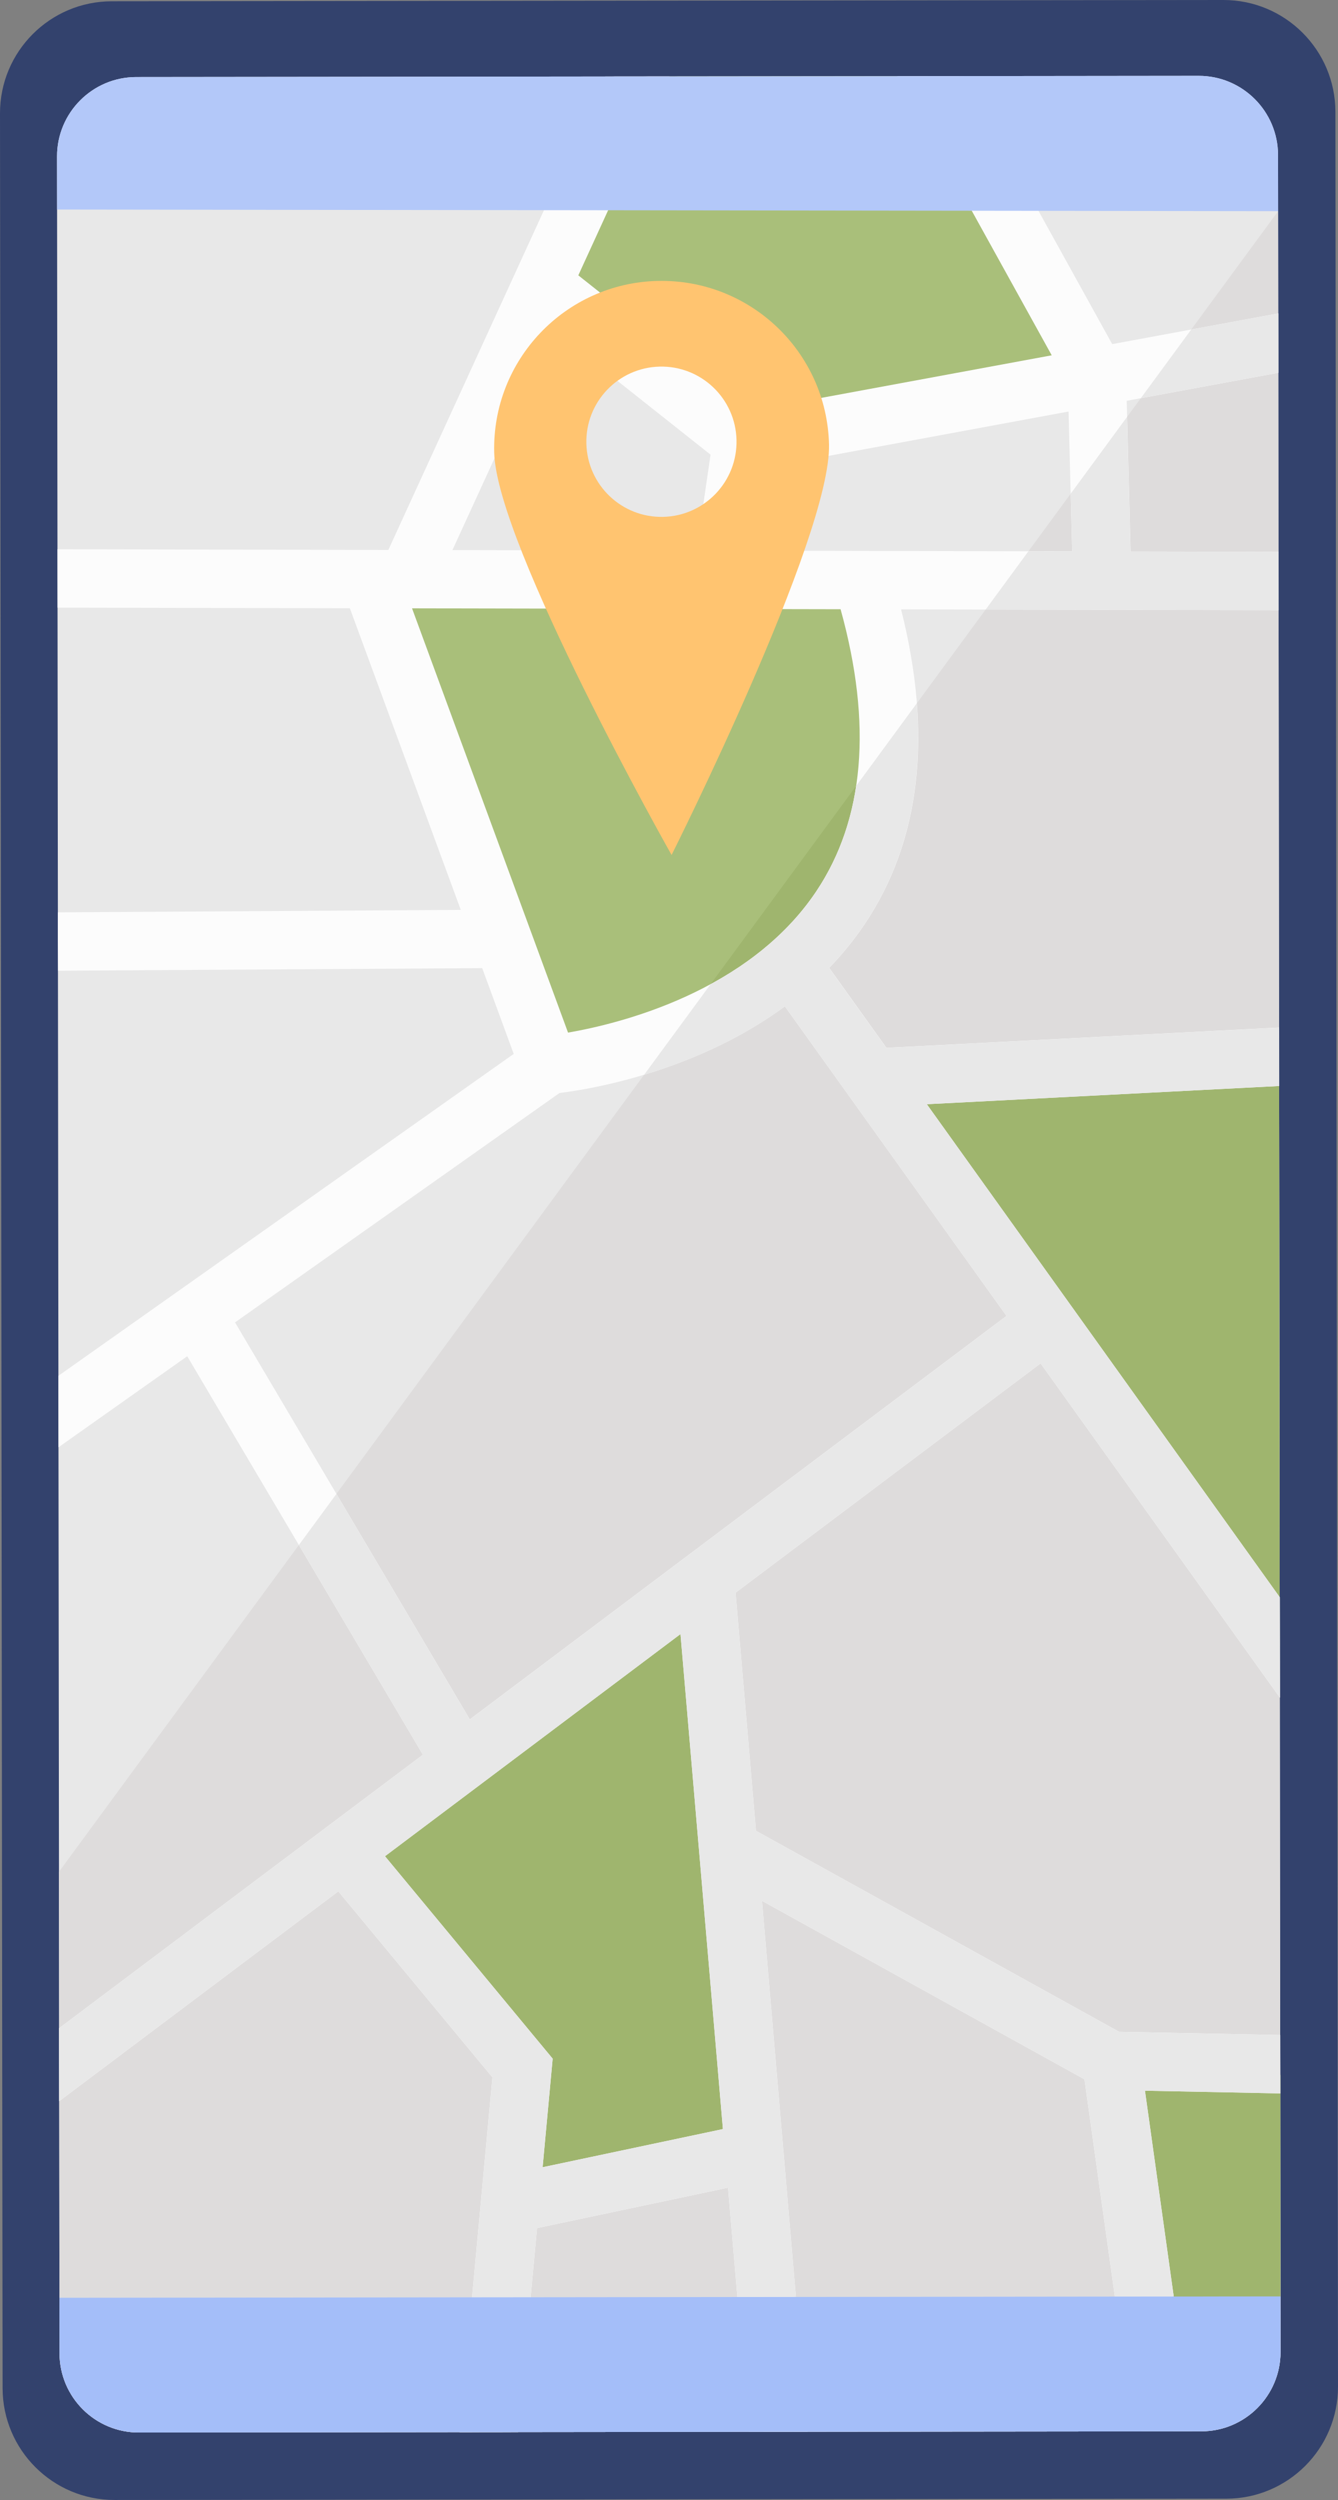 <svg id="_лой_2" xmlns="http://www.w3.org/2000/svg" width="578.41" height="1080" viewBox="0 0 578.41 1080"><rect x="0" y="0" width="578.41" height="1080" fill="#808080" stroke="none"/><g id="Travel10_538791040"><g id="Travel10_538791040-2"><path d="M530.08 1079.45l-480.52.55c-26.72.03-48.41-21.61-48.44-48.33L0 48.99C-.03 22.26 21.61.58 48.33.55L528.85.0c26.72-.03 48.41 21.61 48.44 48.33l1.12 982.68c.03 26.72-21.61 48.41-48.33 48.44z" fill="#33426d"/><g><g><g><path d="M519.33 1050.34l-459.28.52c-18.93.02-34.3-15.31-34.32-34.24l-1.08-949.02c-.02-18.93 15.31-34.3 34.24-34.32l459.28-.52c18.93-.02 34.3 15.31 34.32 34.24l1.08 949.02c.02 18.93-15.31 34.3-34.24 34.32z" fill="#e8e8e8"/><path d="M552.52 91.23 25.49 808.62l.24 208c.02 18.93 15.39 34.26 34.32 34.24l459.28-.52c18.93-.02 34.26-15.39 34.24-34.32l-1.05-924.79h0z" fill="#dedcdc"/></g><g><g><g><g><path d="M162.04 251.31l77.47 210.52s186.34-25.55 135.48-205.65l-212.94-4.87z" fill="#a9bf7a"/><path d="M383.64 321.11l-91.77 124.92c40.07-17.67 88.95-53.74 91.77-124.92z" fill="#9fb56e"/></g><path d="M233.98 123.61 325.02 191.34 472.74 161.65 387.9 32.91 289.38 33.02 233.98 123.61z" fill="#a9bf7a"/><g><path d="M147.97 799.46 220.21 893.61 222.05 953.06 326.82 929.51 298.34 684.55 147.97 799.46z" fill="#9fb56e"/><path d="M382.23 464.36 553.22 710.96 552.94 459.61 382.23 464.36z" fill="#9fb56e"/><path d="M479.79 892.85 515.52 1050.35 553.54 992.05 553.52 896.37 479.79 892.85z" fill="#9fb56e"/></g></g><g><path d="M552.6 161.04l-.03-25.64-71.77 13.26-64.09-115.78-28.81.03 66.75 120.58-130.6 24.12-74.05-58.66 39.39-85.93-27.76.03-93.75 204.53-143.02-.3.03 25.22 126.35.26 47.95 130.31-174.16 1.06v12.55l.09 12.67 183.33-1.11 13.63 37.05L25.25 594.36l.04 30.86 55.65-39.32 101.87 172.15L25.57 876.18l.04 31.52 120.64-90.63 66.61 80.35-14.2 153.28 25.33-.03 8.17-88.12 82.55-17.46 9.05 105.47 25.31-.03-19.67-229.36 139.4 77.1 21.29 152.1 25.46-.03-20.59-147.15 58.51 1.17-.03-25.23-69.65-1.39-156.98-86.83-8.82-102.86 131.85-99.06 103.45 144.41-.05-43.38-152.59-213 152.34-7.87-.03-25.26-169.76 8.77-24.74-34.54c5.49-5.67 10.63-11.92 15.27-18.81 24.21-36 29.5-81.71 15.8-136.05l163.22.34-.03-25.22-63.97-.13-1.68-65.1 65.56-12.11zm-313.43-18.49 68 53.87-6.06 41.44-105.52-.22 43.59-95.08zm73.34 777.21-77.94 16.49 4.35-46.9-72.49-87.46 127.74-95.97 18.34 213.84zM435.1 568.48l-232.01 174.31-101.49-171.51 140.25-99.09c7.81-.96 27.25-4 49.86-12.33 15.29-5.63 32.02-13.67 47.58-25.12l95.8 133.73zm-82.27-183.37c-29.12 43.43-85.07 57.15-107.27 60.98l-67.44-183.29 185.26.39c13.82 49.85 10.29 90.84-10.55 121.91zm110.65-146.92-136.89-.29 5.28-36.1 130.06-24.02 1.55 60.41z" fill="#fcfcfc"/><g><path d="M400.61 477.03l152.34-7.87-.03-25.25-169.76 8.77-24.74-34.54c5.49-5.67 10.63-11.92 15.27-18.81 17.92-26.65 25.46-58.62 22.62-95.46l-26.19 35.65c-2.55 16.99-8.3 32.22-17.28 45.62-12.05 17.98-28.71 30.87-45.67 40.07l-28.73 39.11c4.25-1.28 8.7-2.74 13.28-4.43 15.29-5.63 32.02-13.67 47.58-25.11l95.8 133.73-232.01 174.31-57.66-97.45-16.23 22.1 53.61 90.59L25.57 876.18l.04 31.52 120.64-90.63 66.61 80.35-14.2 153.28 25.33-.03 8.17-88.12 82.55-17.46 9.05 105.47 25.31-.03-19.67-229.36 139.4 77.1 21.29 152.1 25.46-.03-20.59-147.15 58.51 1.17-.03-25.23-69.65-1.39-156.98-86.83-8.82-102.86 131.85-99.06 103.45 144.41-.05-43.38-152.59-213zm-88.1 442.74-77.94 16.49 4.35-46.9-72.49-87.46 127.74-95.97 18.34 213.84z" fill="#e8e8e8"/><path d="M462.85 213.29 463.49 238.2 444.58 238.16 426.08 263.34 552.72 263.61 552.69 238.39 488.72 238.25 487.22 180.11 462.85 213.29z" fill="#e8e8e8"/><path d="M552.6 161.04 552.57 135.4 514.97 142.34 493.17 172.02 552.6 161.04z" fill="#e8e8e8"/></g></g></g><path d="M284.23 121.36c-39.97.98-71.57 34.18-70.59 74.15.98 39.97 76.68 173.84 76.68 173.84.0.0 69.04-137.42 68.06-177.39-.98-39.97-34.18-71.57-74.15-70.59zm2.5 101.93c-17.92.44-32.81-13.73-33.25-31.66-.44-17.92 13.73-32.81 31.66-33.25 17.92-.44 32.81 13.73 33.25 31.66.44 17.92-13.73 32.81-31.66 33.25z" fill="#ffc470"/></g></g><g><path d="M518.17 32.76l-459.28.52c-18.93.02-34.26 15.39-34.24 34.32l.03 22.92 527.84.71-.03-24.23c-.02-18.93-15.39-34.26-34.32-34.24z" fill="#b3c8f9"/><path d="M25.7 992.65l.03 23.97c.02 18.93 15.39 34.26 34.32 34.24l459.28-.52c18.93-.02 34.26-15.39 34.24-34.32l-.03-23.97-527.84.6z" fill="#a4bef9"/></g></g></g></g></svg>